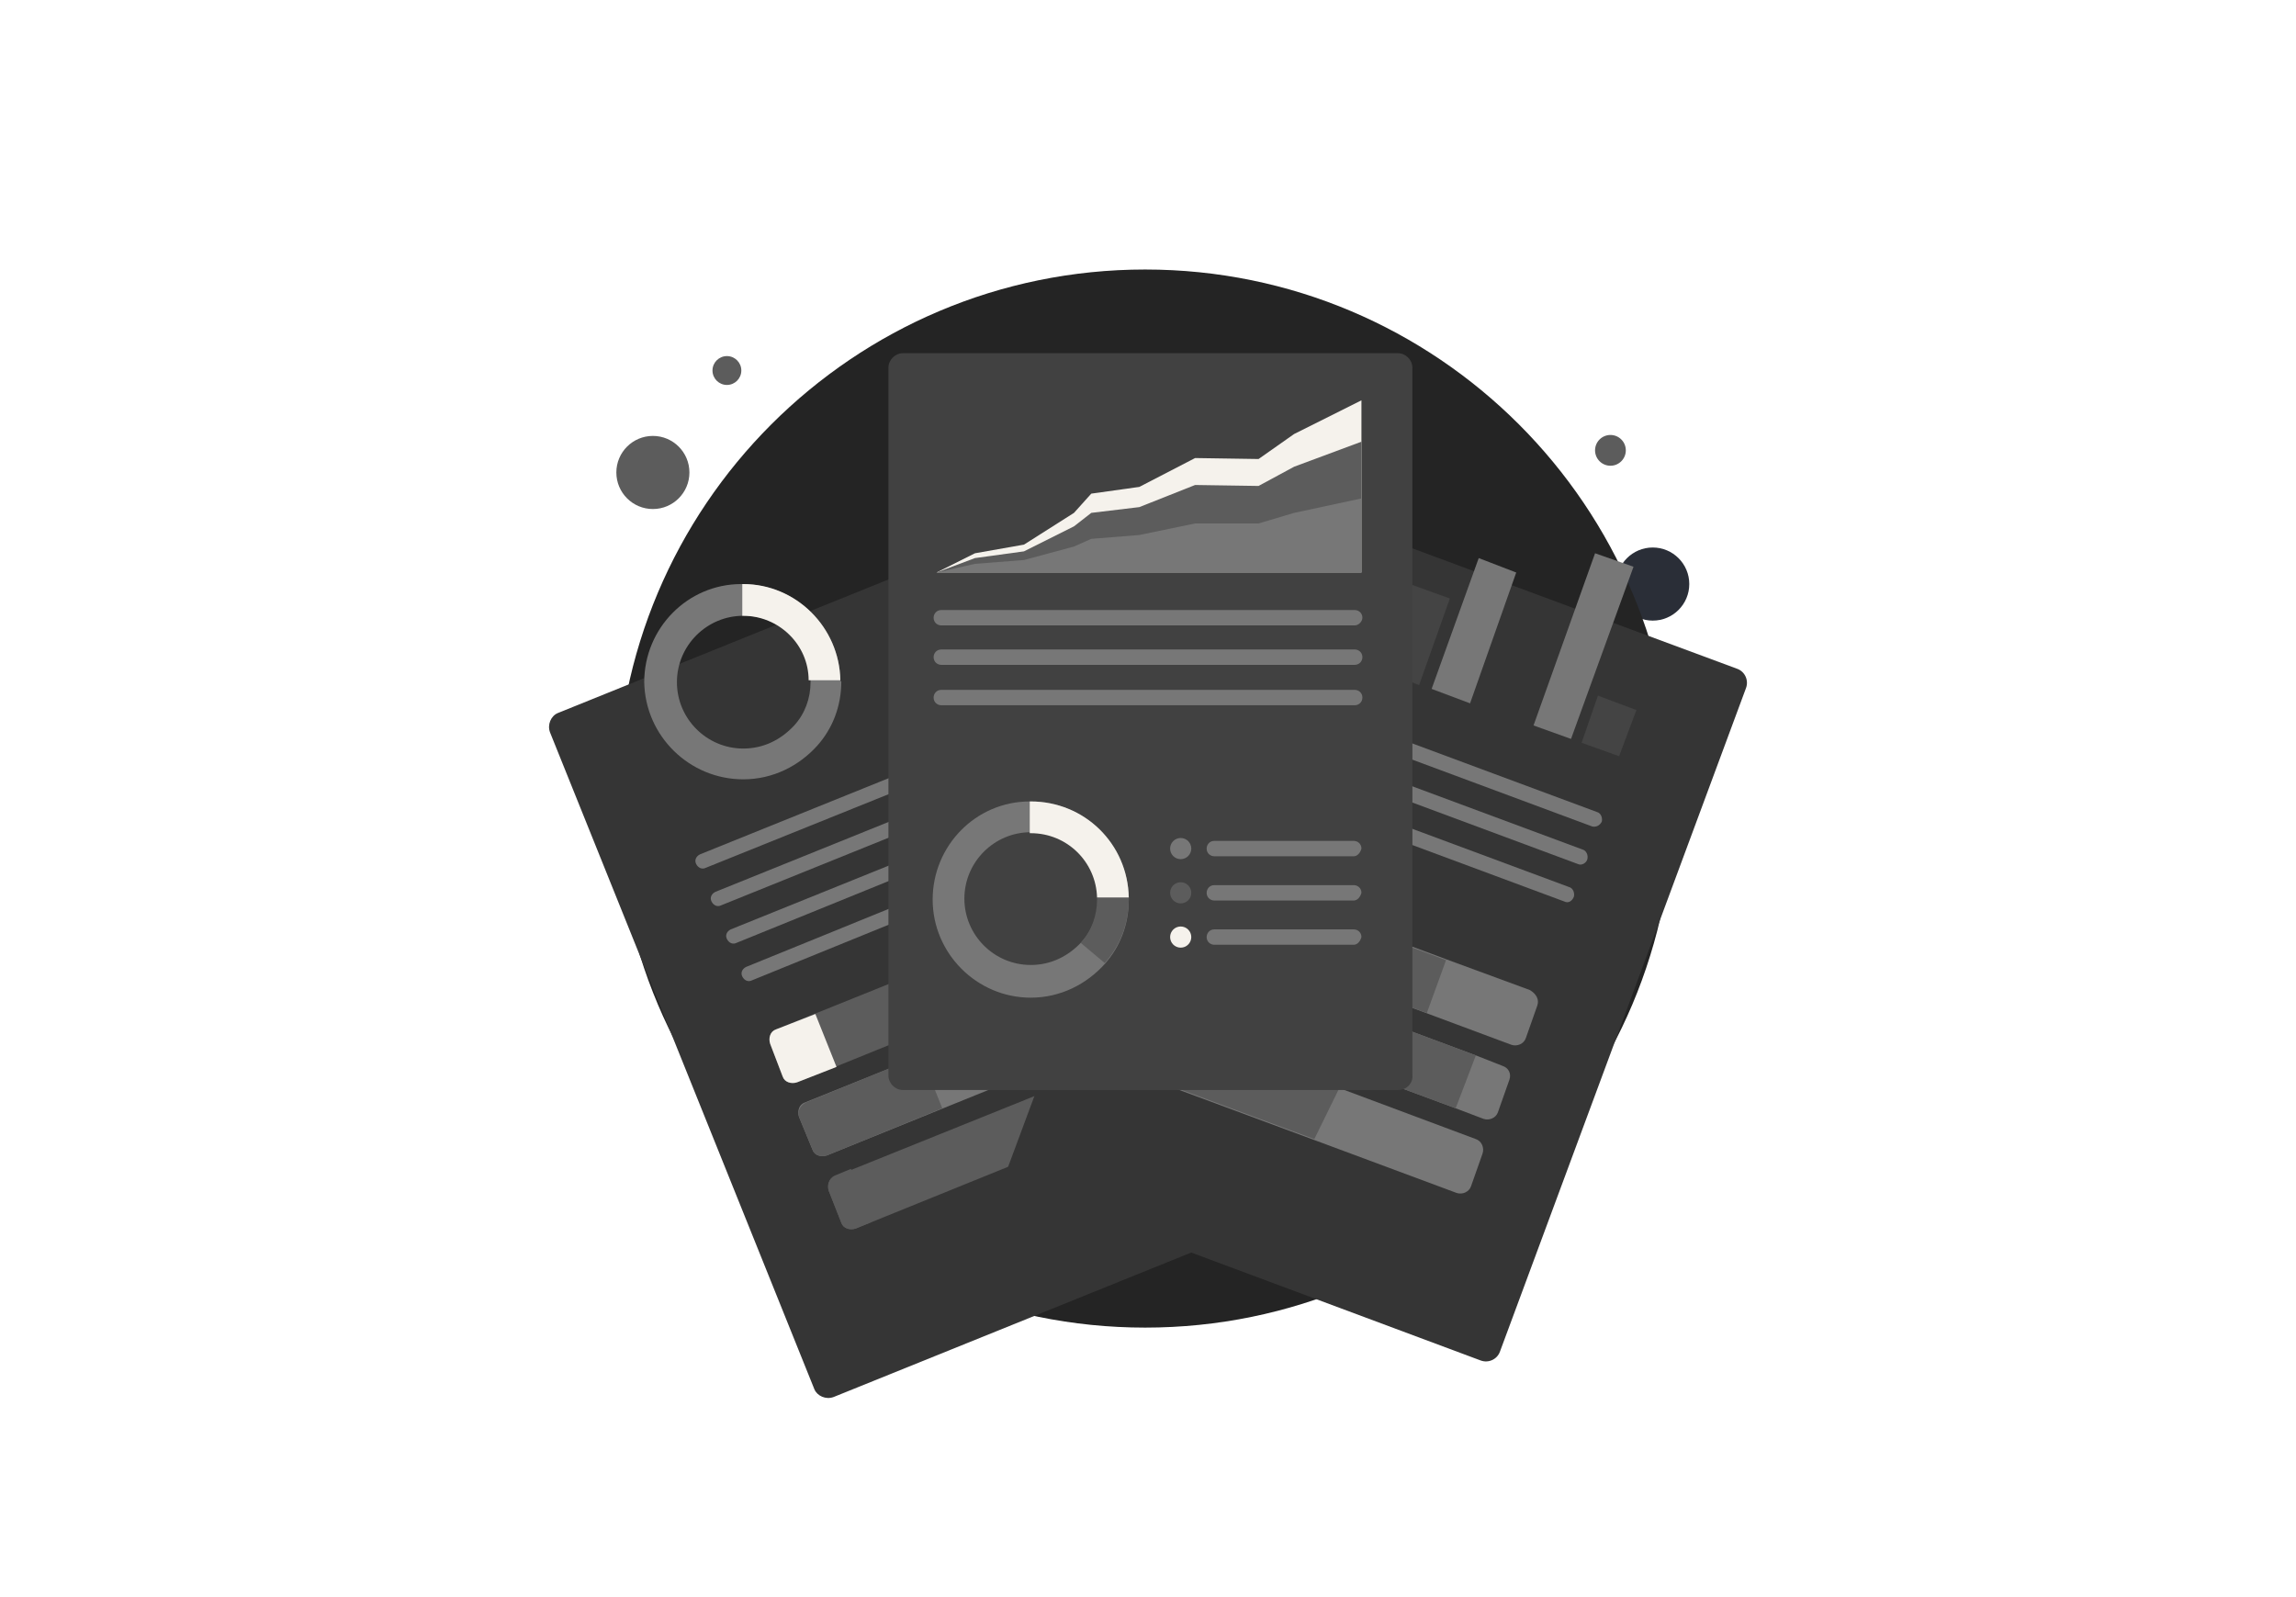 <svg width="230" height="160" viewBox="0 0 230 160" fill="none" xmlns="http://www.w3.org/2000/svg">
<path d="M65.402 50.995C67.423 50.995 69.062 49.355 69.062 47.333C69.062 45.31 67.423 43.671 65.402 43.671C63.381 43.671 61.742 45.31 61.742 47.333C61.742 49.355 63.381 50.995 65.402 50.995Z" fill="#5C5C5C"/>
<path d="M165.562 62.173C167.583 62.173 169.222 60.533 169.222 58.511C169.222 56.489 167.583 54.849 165.562 54.849C163.541 54.849 161.902 56.489 161.902 58.511C161.902 60.533 163.541 62.173 165.562 62.173Z" fill="#2A2E37"/>
<path d="M72.818 38.564C73.615 38.564 74.262 37.916 74.262 37.118C74.262 36.32 73.615 35.673 72.818 35.673C72.02 35.673 71.373 36.32 71.373 37.118C71.373 37.916 72.02 38.564 72.818 38.564Z" fill="#5C5C5C"/>
<path d="M161.324 46.658C162.175 46.658 162.865 45.968 162.865 45.116C162.865 44.265 162.175 43.575 161.324 43.575C160.473 43.575 159.783 44.265 159.783 45.116C159.783 45.968 160.473 46.658 161.324 46.658Z" fill="#5C5C5C"/>
<path d="M114.712 133C143.966 133 167.681 109.271 167.681 80C167.681 50.729 143.966 27 114.712 27C85.457 27 61.742 50.729 61.742 80C61.742 109.271 85.457 133 114.712 133Z" fill="#242424"/>
<g filter="url(#filter0_d_3533_6763)">
<path d="M129.543 110.355L83.508 128.953C82.737 129.242 81.871 128.856 81.582 128.182L55.097 62.365C54.808 61.595 55.193 60.727 55.867 60.438L101.903 41.84C102.673 41.551 103.54 41.936 103.829 42.611L130.314 108.331C130.699 109.198 130.314 110.065 129.543 110.355Z" fill="#353535"/>
</g>
<path d="M109.222 71.424L70.699 86.938C70.314 87.131 69.928 86.938 69.736 86.553C69.543 86.167 69.736 85.782 70.121 85.589L108.548 70.075C108.933 69.882 109.318 70.075 109.511 70.46C109.703 70.846 109.511 71.231 109.222 71.424Z" fill="#777777"/>
<path d="M110.667 75.182L72.24 90.696C71.855 90.889 71.469 90.696 71.277 90.311C71.084 89.925 71.277 89.54 71.662 89.347L110.089 73.833C110.474 73.64 110.859 73.833 111.052 74.218C111.245 74.604 111.052 74.989 110.667 75.182Z" fill="#777777"/>
<path d="M112.208 78.844L73.781 94.455C73.396 94.647 73.01 94.455 72.818 94.069C72.625 93.684 72.818 93.298 73.203 93.106L111.63 77.591C112.015 77.398 112.4 77.591 112.593 77.976C112.786 78.266 112.593 78.747 112.208 78.844Z" fill="#777777"/>
<path d="M89.768 92.335L75.322 98.213C74.937 98.406 74.551 98.213 74.359 97.827C74.166 97.442 74.359 97.056 74.744 96.864L89.19 90.986C89.575 90.793 89.961 90.986 90.153 91.371C90.25 91.756 90.153 92.142 89.768 92.335Z" fill="#777777"/>
<path d="M117.215 88.384L118.467 91.564C118.66 92.142 118.467 92.816 117.89 93.009L79.848 108.427C79.27 108.62 78.596 108.427 78.403 107.849L77.151 104.573C76.959 103.995 77.151 103.32 77.729 103.127L115.771 87.805C116.349 87.613 116.926 87.902 117.215 88.384Z" fill="#5C5C5C"/>
<path d="M120.201 95.707L121.453 98.887C121.646 99.466 121.453 100.14 120.876 100.333L82.834 115.751C82.256 115.944 81.582 115.751 81.389 115.173L80.041 111.896C79.848 111.318 80.041 110.644 80.619 110.451L118.66 95.129C119.238 94.936 119.912 95.225 120.201 95.707Z" fill="#777777"/>
<path d="M123.09 103.031L124.342 106.211C124.535 106.789 124.342 107.464 123.765 107.656L85.723 123.075C85.145 123.267 84.471 123.075 84.278 122.496L83.026 119.316C82.834 118.738 83.026 118.064 83.604 117.871L121.646 102.549C122.224 102.26 122.898 102.549 123.09 103.031Z" fill="#5C5C5C"/>
<path d="M81.678 101.585L83.797 106.885L79.848 108.427C79.27 108.62 78.596 108.427 78.403 107.849L77.151 104.573C76.959 103.995 77.151 103.32 77.729 103.127L81.678 101.585Z" fill="#F5F2EC"/>
<path d="M80.715 110.451L92.272 105.729L94.391 111.029L82.834 115.751C82.256 115.944 81.582 115.751 81.389 115.173L80.041 111.896C79.848 111.415 80.137 110.74 80.715 110.451Z" fill="#5C5C5C"/>
<path d="M83.604 117.775L85.241 117.1L87.36 122.4L85.723 123.075C85.145 123.267 84.471 123.075 84.278 122.496L83.026 119.316C82.834 118.738 83.026 118.064 83.604 117.775Z" fill="#5C5C5C"/>
<path d="M84.182 68.147C84.086 62.847 79.752 58.511 74.359 58.511H74.262C68.869 58.511 64.535 62.944 64.535 68.34C64.632 73.736 69.062 78.073 74.455 78.073C77.44 78.073 80.041 76.724 81.871 74.7C83.412 72.966 84.278 70.749 84.278 68.244C84.182 68.244 84.182 68.244 84.182 68.147ZM74.455 74.989C70.795 74.989 67.81 72.002 67.81 68.34C67.81 64.678 70.795 61.691 74.455 61.691H74.551C78.211 61.691 81.1 64.582 81.196 68.147C81.196 68.244 81.196 68.244 81.196 68.34C81.196 69.978 80.619 71.52 79.559 72.676C78.211 74.122 76.477 74.989 74.455 74.989Z" fill="#777777"/>
<path d="M84.182 68.147H81.004C81.004 64.582 78.018 61.691 74.455 61.691H74.358V58.511H74.455C79.752 58.511 84.085 62.847 84.182 68.147Z" fill="#F5F2EC"/>
<g filter="url(#filter1_d_3533_6763)">
<path d="M148.323 125.291L101.806 107.945C101.036 107.656 100.651 106.789 100.94 106.018L125.594 39.624C125.883 38.853 126.75 38.467 127.521 38.756L174.037 56.005C174.808 56.295 175.193 57.162 174.904 57.933L150.249 124.424C149.96 125.195 149.094 125.58 148.323 125.291Z" fill="#353535"/>
</g>
<path opacity="0.4" d="M142.159 68.629L138.403 67.184L141.485 58.607L145.241 59.956L142.159 68.629Z" fill="#5C5C5C"/>
<path d="M147.263 70.46L143.411 69.014L148.13 55.909L151.886 57.355L147.263 70.46Z" fill="#777777"/>
<path d="M157.376 74.025L153.62 72.676L159.784 55.427L163.636 56.776L157.376 74.025Z" fill="#777777"/>
<path opacity="0.4" d="M162.192 75.76L158.436 74.411L160.073 69.689L163.925 71.135L162.192 75.76Z" fill="#5C5C5C"/>
<path d="M159.495 82.795L120.586 68.34C120.201 68.244 120.008 67.762 120.105 67.376C120.201 66.991 120.682 66.798 121.068 66.895L159.976 81.349C160.361 81.445 160.554 81.927 160.458 82.313C160.265 82.698 159.88 82.891 159.495 82.795Z" fill="#777777"/>
<path d="M158.05 86.553L119.142 72.098C118.757 72.002 118.564 71.52 118.66 71.135C118.757 70.749 119.238 70.556 119.623 70.653L158.532 85.107C158.917 85.204 159.11 85.686 159.013 86.071C158.917 86.456 158.435 86.746 158.05 86.553Z" fill="#777777"/>
<path d="M156.702 90.311L117.793 75.856C117.408 75.76 117.215 75.278 117.312 74.893C117.408 74.507 117.889 74.314 118.275 74.411L157.183 88.865C157.568 88.962 157.761 89.444 157.665 89.829C157.472 90.311 157.087 90.504 156.702 90.311Z" fill="#777777"/>
<path d="M131.084 85.107L116.446 79.711C116.06 79.615 115.868 79.133 115.964 78.747C116.06 78.362 116.542 78.169 116.927 78.266L131.566 83.662C131.951 83.758 132.144 84.24 132.047 84.626C131.855 85.011 131.47 85.204 131.084 85.107Z" fill="black"/>
<path d="M154.005 100.718L152.85 103.995C152.657 104.573 151.983 104.862 151.405 104.669L143.123 101.585L112.882 90.311C112.304 90.118 112.015 89.444 112.208 88.865L113.364 85.589C113.556 85.011 114.23 84.722 114.808 84.915L144.856 96.093L153.235 99.176C153.909 99.562 154.198 100.14 154.005 100.718Z" fill="#777777"/>
<path d="M151.213 108.138L150.057 111.415C149.865 111.993 149.19 112.282 148.613 112.089L145.82 111.029L110.186 97.827C109.608 97.635 109.319 96.96 109.512 96.382L110.667 93.106C110.86 92.527 111.534 92.238 112.112 92.431L147.842 105.729L150.539 106.789C151.117 106.982 151.406 107.56 151.213 108.138Z" fill="#777777"/>
<path d="M148.516 115.558L147.36 118.835C147.167 119.413 146.493 119.702 145.915 119.509L131.662 114.209L107.488 105.247C106.911 105.055 106.622 104.38 106.814 103.802L107.97 100.526C108.163 99.947 108.837 99.658 109.415 99.851L134.166 109.006L147.841 114.113C148.419 114.306 148.708 114.98 148.516 115.558Z" fill="#777777"/>
<path d="M109.415 99.851L134.166 109.005L131.662 114.113L107.488 105.151C106.911 104.958 106.622 104.284 106.814 103.705L107.97 100.429C108.163 99.947 108.837 99.658 109.415 99.851Z" fill="#5C5C5C"/>
<path d="M112.208 88.962L113.364 85.685C113.556 85.107 114.23 84.818 114.808 85.011L144.856 96.189L142.93 101.489L112.882 90.311C112.304 90.118 112.015 89.54 112.208 88.962Z" fill="#5C5C5C"/>
<path d="M147.842 105.729L145.82 111.029L110.186 97.827C109.608 97.635 109.319 96.96 109.512 96.382L110.667 93.106C110.86 92.527 111.534 92.238 112.112 92.431L147.842 105.729Z" fill="#5C5C5C"/>
<path d="M122.031 87.709L120.105 93.009L112.882 90.311C112.304 90.118 112.015 89.444 112.208 88.865L113.364 85.589C113.556 85.011 114.23 84.722 114.808 84.915L122.031 87.709Z" fill="black"/>
<path d="M112.112 92.431L119.335 95.129L117.409 100.429L110.186 97.731C109.608 97.538 109.319 96.864 109.512 96.285L110.667 93.009C110.956 92.527 111.534 92.238 112.112 92.431Z" fill="black"/>
<path d="M109.415 99.851L116.638 102.549L114.712 107.849L107.488 105.151C106.911 104.958 106.622 104.284 106.814 103.705L107.97 100.429C108.163 99.947 108.837 99.658 109.415 99.851Z" fill="black"/>
<path d="M140.041 109.198H90.442C89.672 109.198 88.998 108.524 88.998 107.753V36.829C88.998 36.058 89.672 35.384 90.442 35.384H140.041C140.811 35.384 141.485 36.058 141.485 36.829V107.656C141.582 108.524 140.908 109.198 140.041 109.198Z" fill="#414141"/>
<path d="M135.707 62.654H94.294C93.909 62.654 93.524 62.365 93.524 61.883C93.524 61.498 93.813 61.113 94.294 61.113H135.707C136.092 61.113 136.477 61.402 136.477 61.883C136.477 62.269 136.092 62.654 135.707 62.654Z" fill="#777777"/>
<path d="M135.707 66.605H94.294C93.909 66.605 93.524 66.316 93.524 65.834C93.524 65.449 93.813 65.064 94.294 65.064H135.707C136.092 65.064 136.477 65.353 136.477 65.834C136.477 66.316 136.092 66.605 135.707 66.605Z" fill="#777777"/>
<path d="M135.707 70.652H94.294C93.909 70.652 93.524 70.363 93.524 69.881C93.524 69.496 93.813 69.111 94.294 69.111H135.707C136.092 69.111 136.477 69.4 136.477 69.881C136.477 70.363 136.092 70.652 135.707 70.652Z" fill="#777777"/>
<path d="M135.61 85.781H121.645C121.26 85.781 120.875 85.492 120.875 85.01C120.875 84.625 121.164 84.24 121.645 84.24H135.61C135.995 84.24 136.381 84.529 136.381 85.01C136.284 85.396 135.995 85.781 135.61 85.781Z" fill="#777777"/>
<path d="M113.075 89.925C112.978 84.625 108.644 80.289 103.251 80.289H103.155C97.762 80.289 93.428 84.722 93.428 90.118C93.428 95.514 97.858 99.947 103.251 99.947C106.237 99.947 108.837 98.598 110.667 96.575C112.208 94.84 113.075 92.624 113.075 90.118C113.075 90.022 113.075 89.925 113.075 89.925ZM103.251 96.671C99.591 96.671 96.606 93.684 96.606 90.022C96.606 86.36 99.591 83.373 103.251 83.373H103.347C107.007 83.373 109.896 86.264 109.993 89.829C109.993 89.925 109.993 89.925 109.993 90.022C109.993 91.66 109.415 93.202 108.355 94.358C107.007 95.804 105.274 96.671 103.251 96.671Z" fill="#777777"/>
<path d="M113.075 89.925H109.897C109.801 86.36 106.911 83.469 103.252 83.469H103.155V80.289H103.252C108.645 80.289 112.979 84.529 113.075 89.925Z" fill="#F5F2EC"/>
<path d="M113.074 90.022C113.074 92.527 112.207 94.744 110.666 96.478L108.259 94.455C109.318 93.298 109.896 91.756 109.896 90.118C109.896 90.022 109.896 90.022 109.896 89.925H113.074V90.022Z" fill="#5C5C5C"/>
<path d="M118.275 86.071C118.86 86.071 119.335 85.596 119.335 85.011C119.335 84.425 118.86 83.951 118.275 83.951C117.69 83.951 117.216 84.425 117.216 85.011C117.216 85.596 117.69 86.071 118.275 86.071Z" fill="#777777"/>
<path d="M135.61 90.214H121.645C121.26 90.214 120.875 89.925 120.875 89.443C120.875 89.058 121.164 88.673 121.645 88.673H135.61C135.995 88.673 136.381 88.962 136.381 89.443C136.284 89.828 135.995 90.214 135.61 90.214Z" fill="#777777"/>
<path d="M118.275 90.504C118.86 90.504 119.335 90.029 119.335 89.444C119.335 88.858 118.86 88.384 118.275 88.384C117.69 88.384 117.216 88.858 117.216 89.444C117.216 90.029 117.69 90.504 118.275 90.504Z" fill="#5C5C5C"/>
<path d="M135.61 94.646H121.645C121.26 94.646 120.875 94.358 120.875 93.876C120.875 93.491 121.164 93.106 121.645 93.106H135.61C135.995 93.106 136.381 93.394 136.381 93.876C136.284 94.261 135.995 94.646 135.61 94.646Z" fill="#777777"/>
<path d="M118.275 94.936C118.86 94.936 119.335 94.462 119.335 93.876C119.335 93.291 118.86 92.816 118.275 92.816C117.69 92.816 117.216 93.291 117.216 93.876C117.216 94.462 117.69 94.936 118.275 94.936Z" fill="#F5F2EC"/>
<path d="M93.812 57.355H136.381V40.105L129.639 43.478L126.076 45.984L119.719 45.887L114.133 48.778L109.318 49.453L107.585 51.38L102.577 54.56L97.665 55.427L93.812 57.355Z" fill="#F5F2EC"/>
<path d="M93.812 57.355H136.381V44.249L129.639 46.755L126.076 48.682L119.719 48.586L114.133 50.802L109.318 51.38L107.585 52.729L102.577 55.235L97.665 55.909L93.812 57.355Z" fill="#5C5C5C"/>
<path d="M93.812 57.355H136.381V49.934L129.639 51.38L126.076 52.44H119.719L114.133 53.596L109.318 53.982L107.585 54.753L102.577 56.102L97.665 56.487L93.812 57.355Z" fill="#777777"/>
<defs>
<filter id="filter0_d_3533_6763" x="39" y="36.743" width="107.465" height="119.307" filterUnits="userSpaceOnUse" color-interpolation-filters="sRGB">
<feFlood flood-opacity="0" result="BackgroundImageFix"/>
<feColorMatrix in="SourceAlpha" type="matrix" values="0 0 0 0 0 0 0 0 0 0 0 0 0 0 0 0 0 0 127 0" result="hardAlpha"/>
<feOffset dy="11"/>
<feGaussianBlur stdDeviation="8"/>
<feColorMatrix type="matrix" values="0 0 0 0 0 0 0 0 0 0 0 0 0 0 0 0 0 0 0.27 0"/>
<feBlend mode="normal" in2="BackgroundImageFix" result="effect1_dropShadow_3533_6763"/>
<feBlend mode="normal" in="SourceGraphic" in2="effect1_dropShadow_3533_6763" result="shape"/>
</filter>
<filter id="filter1_d_3533_6763" x="84.844" y="33.66" width="106.156" height="118.727" filterUnits="userSpaceOnUse" color-interpolation-filters="sRGB">
<feFlood flood-opacity="0" result="BackgroundImageFix"/>
<feColorMatrix in="SourceAlpha" type="matrix" values="0 0 0 0 0 0 0 0 0 0 0 0 0 0 0 0 0 0 127 0" result="hardAlpha"/>
<feOffset dy="11"/>
<feGaussianBlur stdDeviation="8"/>
<feColorMatrix type="matrix" values="0 0 0 0 0 0 0 0 0 0 0 0 0 0 0 0 0 0 0.27 0"/>
<feBlend mode="normal" in2="BackgroundImageFix" result="effect1_dropShadow_3533_6763"/>
<feBlend mode="normal" in="SourceGraphic" in2="effect1_dropShadow_3533_6763" result="shape"/>
</filter>
</defs>
</svg>
